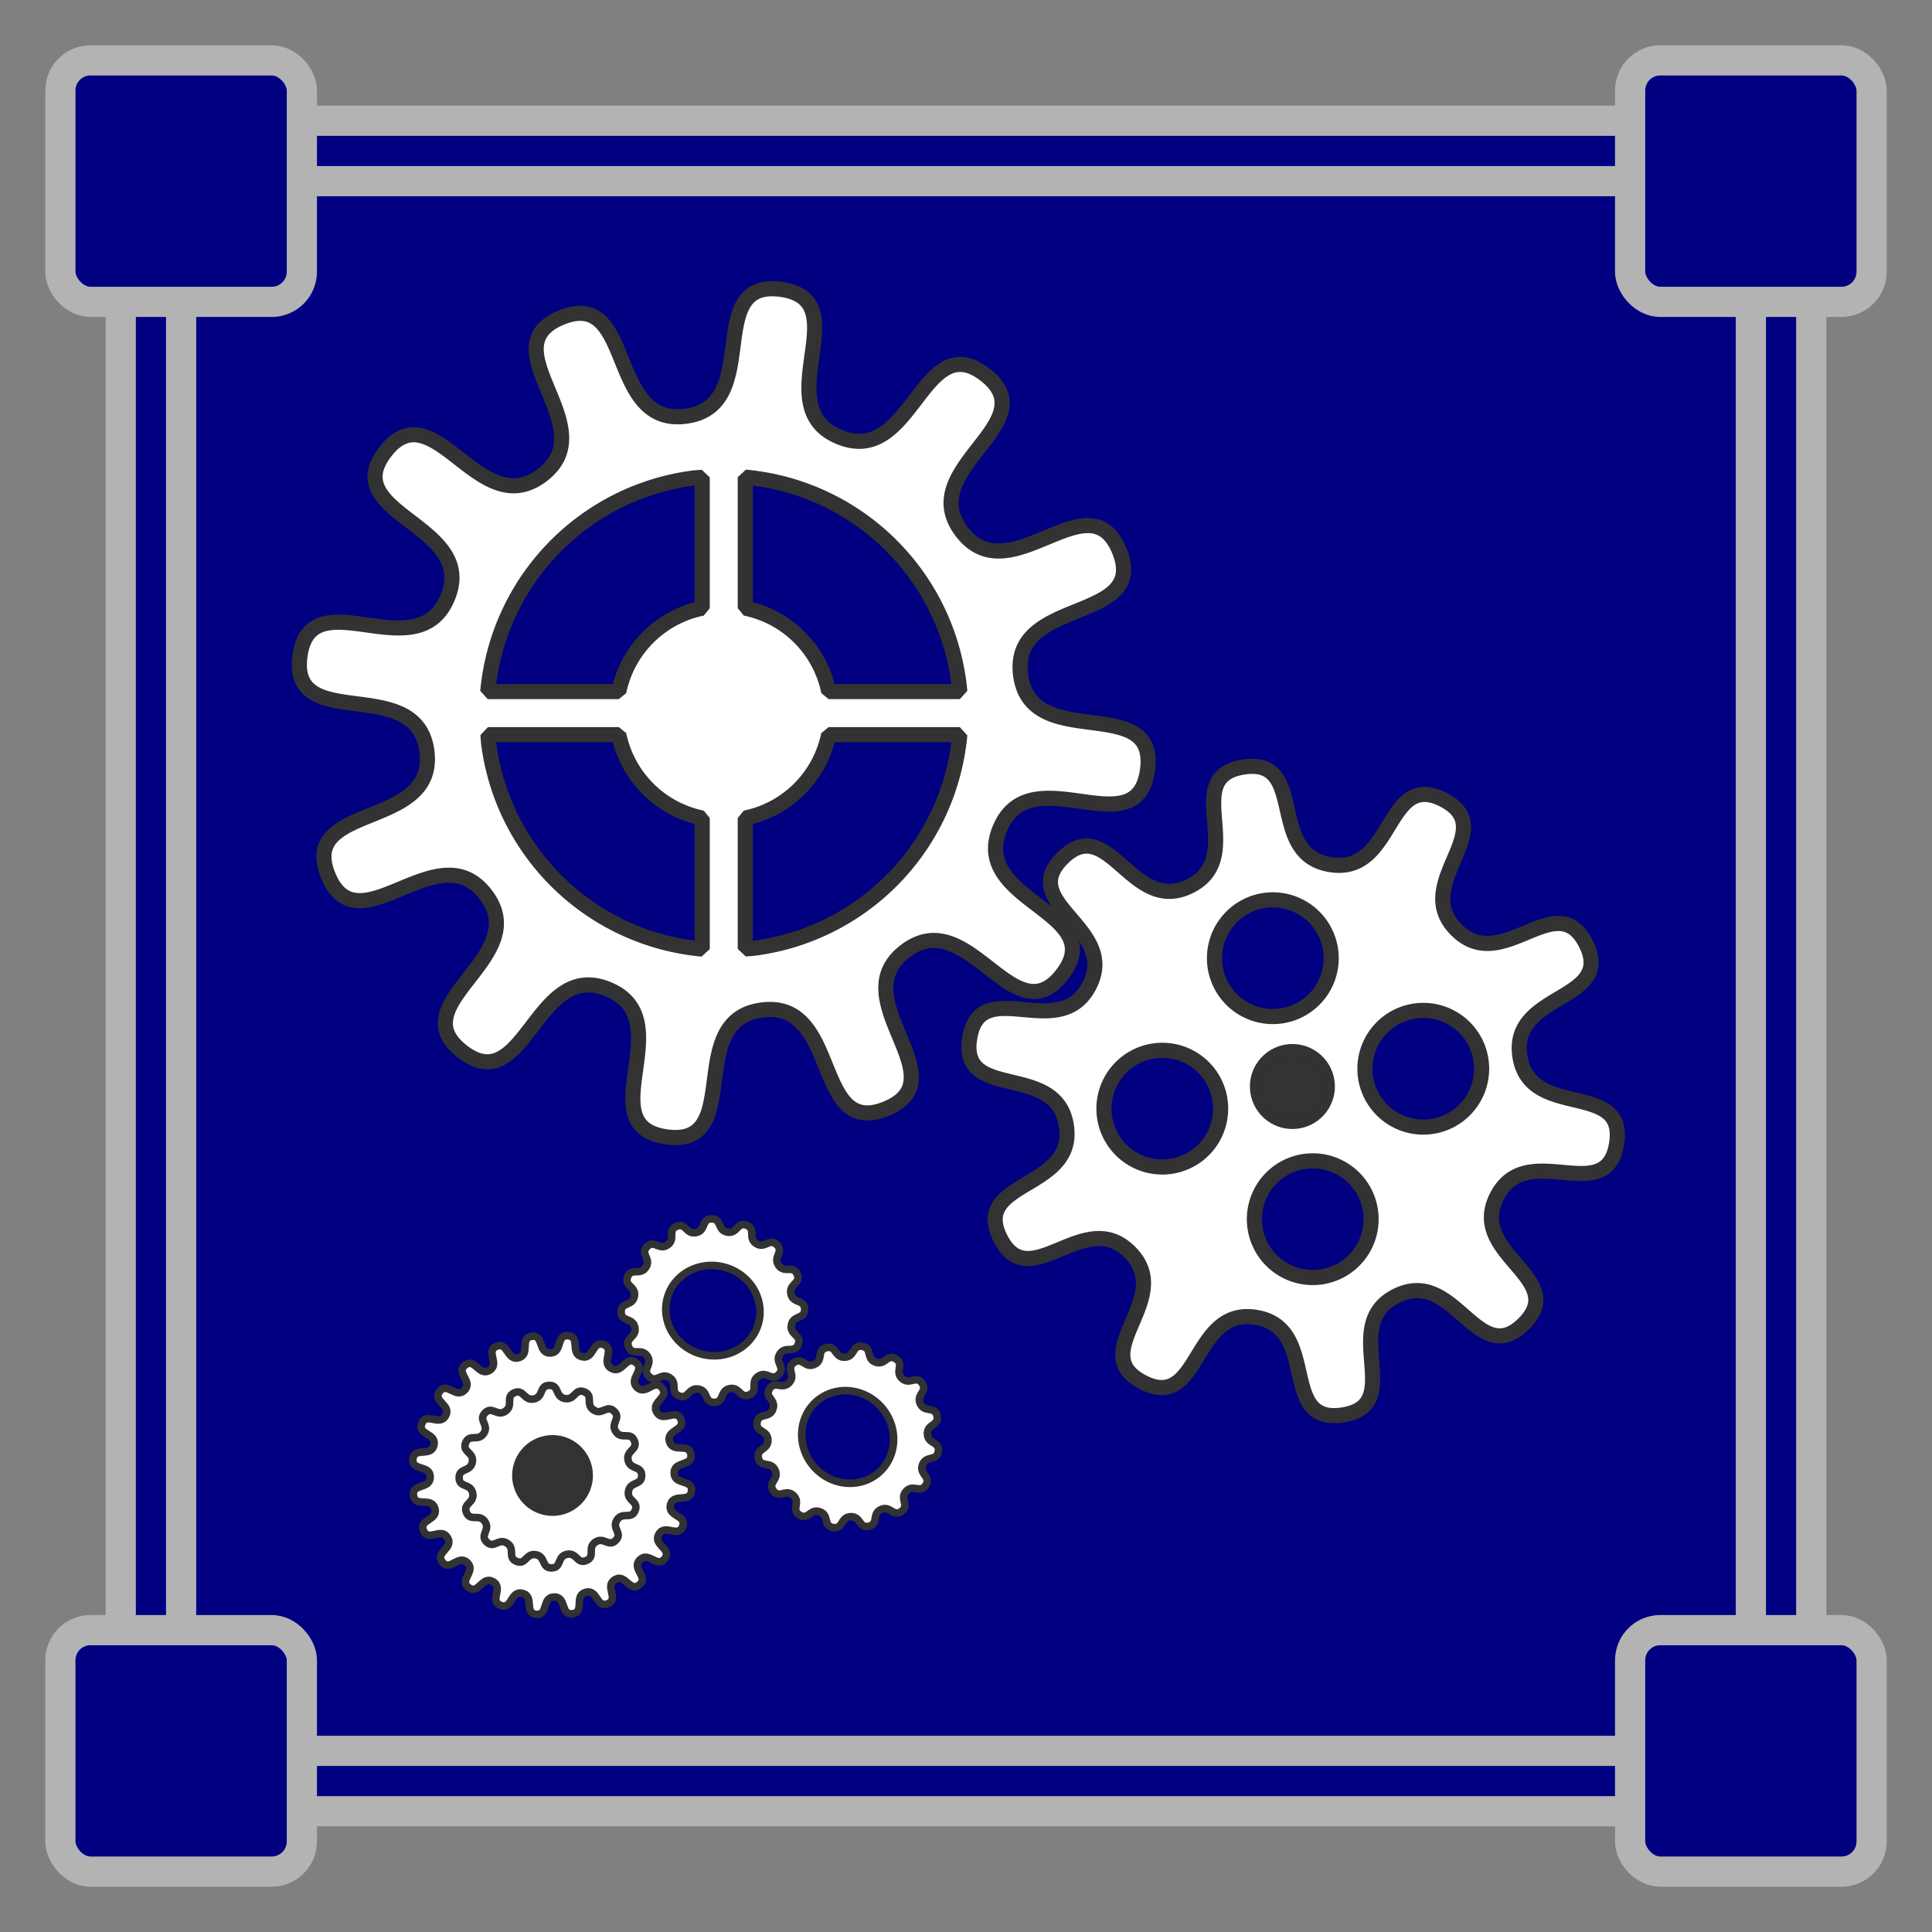 <?xml version="1.0" encoding="UTF-8" standalone="no"?>
<svg
   width="512"
   height="512"
   viewBox="0 0 135.467 135.467"
   version="1.1"
   id="svg8"
   sodipodi:docname="advanced_machine_parts.svg"
   inkscape:version="1.1.2 (0a00cf5339, 2022-02-04)"
   xmlns:inkscape="http://www.inkscape.org/namespaces/inkscape"
   xmlns:sodipodi="http://sodipodi.sourceforge.net/DTD/sodipodi-0.dtd"
   xmlns="http://www.w3.org/2000/svg"
   xmlns:svg="http://www.w3.org/2000/svg"
   xmlns:rdf="http://www.w3.org/1999/02/22-rdf-syntax-ns#"
   xmlns:cc="http://creativecommons.org/ns#"
   xmlns:dc="http://purl.org/dc/elements/1.1/">
  <rect x="0" y="0" width="135.467" height="135.467" fill="#808080" stroke="none"/>
  <defs
     id="defs2">
    <marker
       style="overflow:visible;"
       id="Arrow1Mend"
       refX="0.0"
       refY="0.0"
       orient="auto"
       inkscape:stockid="Arrow1Mend"
       inkscape:isstock="true">
      <path
         transform="scale(0.4) rotate(180) translate(10,0)"
         style="fill-rule:evenodd;stroke:#ffffff;stroke-width:1pt;stroke-opacity:1;fill:#ffffff;fill-opacity:1"
         d="M 0.0,0.0 L 5.0,-5.0 L -12.5,0.0 L 5.0,5.0 L 0.0,0.0 z "
         id="path868" />
    </marker>
    <marker
       style="overflow:visible;"
       id="marker1227"
       refX="0.0"
       refY="0.0"
       orient="auto"
       inkscape:stockid="Arrow1Lend"
       inkscape:isstock="true">
      <path
         transform="scale(0.8) rotate(180) translate(12.5,0)"
         style="fill-rule:evenodd;stroke:#ffffff;stroke-width:1pt;stroke-opacity:1;fill:#ffffff;fill-opacity:1"
         d="M 0.0,0.0 L 5.0,-5.0 L -12.5,0.0 L 5.0,5.0 L 0.0,0.0 z "
         id="path1225" />
    </marker>
    <marker
       style="overflow:visible;"
       id="Arrow1Lend"
       refX="0.0"
       refY="0.0"
       orient="auto"
       inkscape:stockid="Arrow1Lend"
       inkscape:isstock="true">
      <path
         transform="scale(0.8) rotate(180) translate(12.5,0)"
         style="fill-rule:evenodd;stroke:#ffffff;stroke-width:1pt;stroke-opacity:1;fill:#ffffff;fill-opacity:1"
         d="M 0.0,0.0 L 5.0,-5.0 L -12.5,0.0 L 5.0,5.0 L 0.0,0.0 z "
         id="path862" />
    </marker>
  </defs>
  <sodipodi:namedview
     id="base"
     pagecolor="#ffffff"
     bordercolor="#666666"
     borderopacity="1.0"
     inkscape:pageopacity="0"
     inkscape:pageshadow="2"
     inkscape:zoom="1.979899"
     inkscape:cx="203.79827"
     inkscape:cy="376.53436"
     inkscape:document-units="mm"
     inkscape:current-layer="layer1"
     inkscape:document-rotation="0"
     showgrid="true"
     inkscape:window-width="2560"
     inkscape:window-height="1343"
     inkscape:window-x="1200"
     inkscape:window-y="240"
     inkscape:window-maximized="1"
     inkscape:snap-grids="false"
     units="px"
     inkscape:pagecheckerboard="false"
     inkscape:snap-object-midpoints="true">
    <inkscape:grid
       type="xygrid"
       id="grid876"
       empcolor="#000000"
       empopacity="0.396"
       color="#757575"
       opacity="0.286"
       empspacing="4"
       units="px"
       spacingx="2.117"
       spacingy="2.117" />
  </sodipodi:namedview>
  <g
     inkscape:groupmode="layer"
     id="layer2"
     inkscape:label="Background">
    <rect
       style="opacity:0.997;fill:#000080;stroke:#b3b3b3;stroke-width:2.117;stroke-miterlimit:4;stroke-dasharray:none;stroke-opacity:1;stop-color:#000000;fill-opacity:1"
       id="rect957"
       width="118.533"
       height="118.533"
       x="8.467"
       y="8.467"
       rx="8.467"
       ry="8.467" />
    <rect
       style="opacity:0.997;fill:#000080;fill-opacity:1;stroke:#b3b3b3;stroke-width:2.117;stroke-miterlimit:4;stroke-dasharray:none;stroke-opacity:1;stop-color:#000000"
       id="rect1598"
       width="110.067"
       height="110.067"
       x="12.7"
       y="12.7"
       rx="2.117"
       ry="2.117" />
    <rect
       style="opacity:0.997;fill:#000080;stroke:#b3b3b3;stroke-width:2.117;stroke-miterlimit:4;stroke-dasharray:none;stroke-opacity:1;stop-color:#000000;fill-opacity:1"
       id="rect1295"
       width="16.933"
       height="16.933"
       x="4.233"
       y="4.233"
       rx="2.117"
       ry="2.117" />
    <rect
       style="opacity:0.997;fill:#000080;stroke:#b3b3b3;stroke-width:2.117;stroke-miterlimit:4;stroke-dasharray:none;stroke-opacity:1;stop-color:#000000;fill-opacity:1"
       id="rect1295-0"
       width="16.933"
       height="16.933"
       x="114.3"
       y="4.233"
       rx="2.117"
       ry="2.117" />
    <rect
       style="opacity:0.997;fill:#000080;stroke:#b3b3b3;stroke-width:2.117;stroke-miterlimit:4;stroke-dasharray:none;stroke-opacity:1;stop-color:#000000;fill-opacity:1"
       id="rect1295-6"
       width="16.933"
       height="16.933"
       x="4.233"
       y="114.3"
       rx="2.117"
       ry="2.117" />
    <rect
       style="opacity:0.997;fill:#000080;stroke:#b3b3b3;stroke-width:2.117;stroke-miterlimit:4;stroke-dasharray:none;stroke-opacity:1;stop-color:#000000;fill-opacity:1"
       id="rect1295-2"
       width="16.933"
       height="16.933"
       x="114.3"
       y="114.3"
       rx="2.117"
       ry="2.117" />
  </g>
  <g
     inkscape:label="Icon"
     inkscape:groupmode="layer"
     id="layer1">
    <g
       id="g724"
       transform="matrix(0.622,0.457,-0.457,0.622,73.318,-21.675)"
       style="stroke-width:1.371;stroke-miterlimit:4;stroke-dasharray:none">
      <path
         id="path288"
         style="fill:#ffffff;stroke:#333333;stroke-width:5.183;stroke-linecap:round;stroke-linejoin:bevel;stroke-miterlimit:4;stroke-dasharray:none;stroke-opacity:0.996;stop-color:#000000"
         d="m 338.721,225.361 c -1.114,-0.052 -2.354,0.022 -3.734,0.24 -22.089,3.499 1.8,30.737 -18.127,40.891 -19.927,10.153 -27.922,-25.183 -43.736,-9.369 -15.814,15.814 19.522,23.809 9.369,43.736 -10.153,19.927 -37.392,-3.962 -40.891,18.127 -3.499,22.089 29.791,7.788 33.289,29.877 3.499,22.089 -32.581,18.774 -22.428,38.701 10.153,19.927 28.678,-11.211 44.492,4.604 15.814,15.814 -15.323,34.339 4.604,44.492 19.927,10.153 16.612,-25.924 38.701,-22.426 22.089,3.499 7.788,36.786 29.877,33.287 22.089,-3.499 -1.8,-30.737 18.127,-40.891 C 408.191,396.478 416.186,431.814 432,416 c 15.814,-15.814 -19.522,-23.809 -9.369,-43.736 10.153,-19.927 37.392,3.962 40.891,-18.127 3.499,-22.089 -29.789,-7.788 -33.287,-29.877 -3.499,-22.089 32.579,-18.774 22.426,-38.701 -10.153,-19.927 -28.678,11.211 -44.492,-4.604 -15.814,-15.814 15.323,-34.339 -4.604,-44.492 -19.927,-10.153 -16.612,25.926 -38.701,22.428 -20.709,-3.28 -9.432,-32.742 -26.143,-33.529 z M 320,284 a 20,20 0 0 1 20,20 20,20 0 0 1 -20,20 20,20 0 0 1 -20,-20 20,20 0 0 1 20,-20 z m 64,0 a 20,20 0 0 1 20,20 20,20 0 0 1 -20,20 20,20 0 0 1 -20,-20 20,20 0 0 1 20,-20 z m -64,64 a 20,20 0 0 1 20,20 20,20 0 0 1 -20,20 20,20 0 0 1 -20,-20 20,20 0 0 1 20,-20 z m 64,0 a 20,20 0 0 1 20,20 20,20 0 0 1 -20,20 20,20 0 0 1 -20,-20 20,20 0 0 1 20,-20 z"
         transform="scale(0.265)" />
      <circle
         style="fill:#333333;stroke:#333333;stroke-width:1.371;stroke-linecap:round;stroke-linejoin:bevel;stroke-miterlimit:4;stroke-dasharray:none;stroke-opacity:0.996;stop-color:#000000"
         id="path392-3-5"
         cx="93.133"
         cy="88.9"
         r="3.175" />
    </g>
    <path
       id="rect1728"
       style="fill:#ffffff;stroke:#333333;stroke-width:4;stroke-linecap:round;stroke-linejoin:bevel;stroke-miterlimit:4;stroke-dasharray:none;stroke-opacity:0.996;stop-color:#000000"
       d="M 203.908 76.402 C 187.25 76.852 201.237 107.586 181.393 110.139 C 161.874 112.65 167.121 80.5 151.854 83.043 C 150.836 83.213 149.725 83.537 148.512 84.035 C 129.094 92.011 160.164 112.985 143.473 125.715 C 126.781 138.445 114.773 102.933 101.945 119.549 C 89.117 136.165 126.51 138.794 118.42 158.164 C 110.329 177.534 82.176 152.786 79.375 173.59 C 76.574 194.394 110.273 177.973 112.951 198.793 C 115.63 219.613 78.87 212.256 86.846 231.674 C 94.822 251.091 115.796 220.021 128.525 236.713 C 141.255 253.404 105.743 265.414 122.359 278.242 C 138.975 291.07 141.607 253.675 160.977 261.766 C 180.347 269.856 155.596 298.011 176.4 300.812 C 197.204 303.614 180.783 269.915 201.604 267.236 C 222.424 264.558 215.067 301.316 234.484 293.34 C 253.902 285.364 222.832 264.39 239.523 251.66 C 256.215 238.93 268.225 274.442 281.053 257.826 C 293.881 241.21 256.486 238.581 264.576 219.211 C 272.667 199.841 300.822 224.589 303.623 203.785 C 306.425 182.981 272.725 199.402 270.047 178.582 C 267.368 157.762 304.126 165.119 296.15 145.701 C 288.175 126.284 267.2 157.354 254.471 140.662 C 241.741 123.971 277.253 111.961 260.637 99.133 C 244.021 86.305 241.391 123.7 222.021 115.609 C 202.651 107.519 227.4 79.364 206.596 76.562 C 205.621 76.431 204.727 76.38 203.908 76.402 z M 197.195 126.252 A 62.724 62.724 0 0 1 253.711 180.684 A 62.724 62.724 0 0 1 253.961 182.99 L 219.271 182.99 A 28.354 28.354 0 0 0 197.195 160.914 L 197.195 126.252 z M 185.801 126.301 L 185.801 160.93 A 28.354 28.354 0 0 0 163.74 182.99 L 129.062 182.99 A 62.724 62.724 0 0 1 183.494 126.475 A 62.724 62.724 0 0 1 185.801 126.301 z M 129.113 194.385 L 163.74 194.385 A 28.354 28.354 0 0 0 185.801 216.445 L 185.801 251.123 A 62.724 62.724 0 0 1 129.287 196.691 A 62.724 62.724 0 0 1 129.113 194.385 z M 219.256 194.385 L 253.957 194.385 A 62.724 62.724 0 0 1 199.502 250.898 A 62.724 62.724 0 0 1 197.195 251.072 L 197.195 216.445 A 28.354 28.354 0 0 0 219.256 194.385 z "
       transform="scale(0.265)" />
    <path
       sodipodi:type="star"
       style="fill:#ffffff;stroke:#333333;stroke-width:4.109;stroke-linecap:round;stroke-linejoin:bevel;stroke-miterlimit:4;stroke-dasharray:none;stroke-opacity:0.996;stop-color:#000000"
       id="path1908"
       inkscape:flatsided="false"
       sodipodi:sides="24"
       sodipodi:cx="120.26876"
       sodipodi:cy="338.54938"
       sodipodi:r1="76.371277"
       sodipodi:r2="66.443008"
       sodipodi:arg1="0.86245981"
       sodipodi:arg2="0.9933595"
       inkscape:rounded="0.5"
       inkscape:randomized="0"
       d="m 169.954,396.549 c -5.17,4.429 -7.711,-6.046 -13.415,-2.33 -5.704,3.716 2.851,10.273 -3.289,13.213 -6.14,2.94 -5.883,-7.836 -12.355,-5.722 -6.472,2.113 0.095,10.661 -6.597,11.911 -6.692,1.251 -3.655,-9.091 -10.453,-8.725 -6.798,0.366 -2.667,10.322 -9.455,9.798 -6.788,-0.524 -1.177,-9.728 -7.839,-11.133 -6.661,-1.406 -5.248,9.28 -11.669,7.017 -6.421,-2.263 1.38,-9.701 -4.69,-12.783 -6.071,-3.082 -7.471,7.606 -13.087,3.758 -5.616,-3.848 3.844,-9.013 -1.222,-13.561 -5.066,-4.548 -9.185,5.413 -13.614,0.243 -4.429,-5.17 6.046,-7.711 2.33,-13.415 -3.716,-5.704 -10.273,2.851 -13.213,-3.289 -2.94,-6.14 7.836,-5.883 5.722,-12.355 -2.113,-6.472 -10.661,0.095 -11.911,-6.597 -1.251,-6.692 9.091,-3.655 8.725,-10.453 -0.366,-6.798 -10.322,-2.667 -9.798,-9.455 0.524,-6.788 9.728,-1.177 11.133,-7.839 1.406,-6.661 -9.28,-5.248 -7.017,-11.669 2.263,-6.421 9.701,1.38 12.783,-4.69 3.082,-6.071 -7.606,-7.471 -3.758,-13.087 3.848,-5.616 9.013,3.844 13.561,-1.222 4.548,-5.066 -5.413,-9.185 -0.243,-13.614 5.17,-4.429 7.711,6.046 13.415,2.33 5.704,-3.716 -2.851,-10.273 3.289,-13.213 6.14,-2.94 5.883,7.836 12.355,5.722 6.472,-2.113 -0.095,-10.661 6.597,-11.911 6.692,-1.251 3.655,9.091 10.453,8.725 6.798,-0.366 2.667,-10.322 9.455,-9.798 6.788,0.524 1.177,9.728 7.839,11.133 6.661,1.406 5.248,-9.28 11.669,-7.017 6.421,2.263 -1.38,9.701 4.69,12.783 6.071,3.082 7.471,-7.606 13.087,-3.758 5.616,3.848 -3.844,9.013 1.222,13.561 5.066,4.548 9.185,-5.413 13.614,-0.243 4.429,5.17 -6.046,7.711 -2.33,13.415 3.716,5.704 10.273,-2.851 13.213,3.289 2.94,6.14 -7.836,5.883 -5.722,12.355 2.113,6.472 10.661,-0.095 11.911,6.597 1.251,6.692 -9.091,3.655 -8.725,10.453 0.366,6.798 10.322,2.667 9.798,9.455 -0.524,6.788 -9.728,1.177 -11.133,7.839 -1.406,6.661 9.28,5.248 7.017,11.669 -2.263,6.421 -9.701,-1.38 -12.783,4.69 -3.082,6.071 7.606,7.471 3.758,13.087 -3.848,5.616 -9.013,-3.844 -13.561,1.222 -4.548,5.066 5.413,9.185 0.243,13.614 z"
       transform="matrix(0.038,-0.123,0.123,0.038,-7.493,105.352)" />
    <path
       sodipodi:type="star"
       style="fill:#ffffff;stroke:#333333;stroke-width:6.282;stroke-linecap:round;stroke-linejoin:bevel;stroke-miterlimit:4;stroke-dasharray:none;stroke-opacity:0.996;stop-color:#000000"
       id="path1908-5"
       inkscape:flatsided="false"
       sodipodi:sides="16"
       sodipodi:cx="120.26876"
       sodipodi:cy="338.54938"
       sodipodi:r1="76.371277"
       sodipodi:r2="66.443008"
       sodipodi:arg1="0.86245981"
       sodipodi:arg2="1.0588094"
       inkscape:rounded="0.5"
       inkscape:randomized="0"
       transform="matrix(0.025,-0.08,0.08,0.025,8.502,104.696)"
       d="m 169.954,396.549 c -6.506,5.573 -9.665,-4.274 -17.134,-0.077 -7.468,4.197 -0.7,12.016 -8.844,14.675 -8.144,2.659 -7.294,-7.647 -15.8,-6.628 -8.506,1.02 -5.245,10.833 -13.787,10.174 -8.542,-0.66 -3.813,-9.856 -12.061,-12.17 -8.249,-2.313 -8.991,8.002 -16.63,4.123 -7.639,-3.878 0.25,-10.565 -6.486,-15.859 -6.736,-5.294 -11.369,3.952 -16.943,-2.555 -5.573,-6.506 4.274,-9.665 0.077,-17.134 -4.197,-7.468 -12.016,-0.7 -14.675,-8.844 -2.659,-8.144 7.647,-7.294 6.628,-15.8 -1.02,-8.506 -10.833,-5.245 -10.174,-13.787 0.66,-8.542 9.856,-3.813 12.17,-12.061 2.313,-8.249 -8.002,-8.991 -4.123,-16.63 3.878,-7.639 10.565,0.25 15.859,-6.486 5.294,-6.736 -3.952,-11.369 2.555,-16.942 6.506,-5.573 9.665,4.274 17.134,0.077 7.468,-4.197 0.7,-12.016 8.844,-14.675 8.144,-2.659 7.294,7.647 15.8,6.628 8.506,-1.02 5.245,-10.833 13.787,-10.174 8.542,0.66 3.813,9.856 12.061,12.17 8.249,2.313 8.991,-8.002 16.63,-4.123 7.639,3.878 -0.25,10.565 6.486,15.859 6.736,5.294 11.369,-3.952 16.943,2.555 5.573,6.506 -4.274,9.665 -0.077,17.134 4.197,7.468 12.016,0.7 14.675,8.844 2.659,8.144 -7.647,7.294 -6.628,15.8 1.02,8.506 10.833,5.245 10.174,13.787 -0.66,8.542 -9.856,3.813 -12.17,12.061 -2.313,8.249 8.002,8.991 4.123,16.63 -3.878,7.639 -10.565,-0.25 -15.859,6.486 -5.294,6.736 3.952,11.369 -2.555,16.942 z" />
    <path
       id="path1908-5-6-2"
       style="fill:#ffffff;stroke:#333333;stroke-width:0.529;stroke-linecap:round;stroke-linejoin:bevel;stroke-miterlimit:4;stroke-dasharray:none;stroke-opacity:0.996;stop-color:#000000"
       d="m 44.006,89.526 c -0.266,0.671 0.605,0.653 0.475,1.363 -0.13,0.71 -0.938,0.385 -0.927,1.106 0.011,0.722 0.809,0.372 0.96,1.078 0.152,0.706 -0.719,0.714 -0.433,1.377 0.286,0.662 0.889,0.034 1.299,0.627 0.41,0.594 -0.391,0.935 0.127,1.438 0.518,0.502 0.835,-0.309 1.441,0.083 0.606,0.392 -0.004,1.014 0.667,1.28 0.671,0.266 0.653,-0.605 1.363,-0.475 0.71,0.13 0.385,0.938 1.106,0.927 0.722,-0.011 0.372,-0.809 1.078,-0.96 0.706,-0.152 0.714,0.719 1.377,0.433 0.662,-0.286 0.034,-0.89 0.628,-1.3 0.594,-0.41 0.935,0.392 1.438,-0.127 0.502,-0.518 -0.309,-0.835 0.083,-1.441 0.392,-0.606 1.014,0.004 1.28,-0.667 0.266,-0.671 -0.605,-0.653 -0.475,-1.363 0.13,-0.71 0.938,-0.384 0.927,-1.106 -0.011,-0.722 -0.809,-0.372 -0.96,-1.078 -0.152,-0.706 0.719,-0.714 0.433,-1.377 -0.286,-0.662 -0.89,-0.034 -1.3,-0.628 -0.41,-0.594 0.392,-0.936 -0.126,-1.438 -0.518,-0.502 -0.835,0.309 -1.441,-0.082 -0.606,-0.392 0.004,-1.014 -0.667,-1.28 -0.671,-0.266 -0.653,0.605 -1.363,0.475 -0.71,-0.13 -0.384,-0.938 -1.106,-0.927 -0.722,0.011 -0.372,0.809 -1.078,0.96 -0.706,0.152 -0.714,-0.719 -1.377,-0.433 -0.662,0.286 -0.034,0.89 -0.628,1.3 -0.594,0.41 -0.936,-0.392 -1.438,0.126 -0.502,0.518 0.309,0.835 -0.082,1.441 -0.392,0.606 -1.014,-0.004 -1.28,0.667 z m 2.812,1.389 a 3.317,3.153 17.21 0 1 4.101,-2.03 3.317,3.153 17.21 0 1 2.236,3.993 3.317,3.153 17.21 0 1 -4.102,2.03 3.317,3.153 17.21 0 1 -2.236,-3.993 z" />
    <path
       id="path1908-5-6-2-9"
       style="fill:#ffffff;stroke:#333333;stroke-width:0.529;stroke-linecap:round;stroke-linejoin:bevel;stroke-miterlimit:4;stroke-dasharray:none;stroke-opacity:0.996;stop-color:#000000"
       d="m 55.668,95.543 c -0.585,0.423 0.159,0.876 -0.332,1.404 -0.491,0.529 -0.998,-0.179 -1.376,0.435 -0.378,0.614 0.482,0.748 0.231,1.425 -0.251,0.677 -0.991,0.216 -1.105,0.929 -0.114,0.713 0.732,0.506 0.759,1.227 0.027,0.721 -0.832,0.579 -0.665,1.281 0.167,0.702 0.87,0.188 1.171,0.844 0.301,0.656 -0.548,0.853 -0.125,1.438 0.423,0.585 0.876,-0.159 1.404,0.332 0.529,0.491 -0.179,0.998 0.435,1.376 0.614,0.378 0.748,-0.482 1.425,-0.231 0.677,0.251 0.216,0.991 0.929,1.105 0.713,0.114 0.507,-0.732 1.228,-0.759 0.721,-0.027 0.578,0.833 1.28,0.666 0.702,-0.167 0.188,-0.87 0.844,-1.171 0.656,-0.301 0.853,0.548 1.438,0.125 0.585,-0.423 -0.159,-0.876 0.332,-1.405 0.491,-0.529 0.998,0.18 1.376,-0.434 0.378,-0.614 -0.482,-0.748 -0.231,-1.425 0.251,-0.677 0.991,-0.216 1.105,-0.929 0.114,-0.713 -0.732,-0.507 -0.759,-1.228 -0.027,-0.721 0.833,-0.579 0.666,-1.281 -0.167,-0.702 -0.87,-0.188 -1.171,-0.844 -0.301,-0.656 0.548,-0.853 0.125,-1.438 -0.423,-0.585 -0.876,0.159 -1.405,-0.332 -0.529,-0.491 0.18,-0.997 -0.435,-1.376 -0.615,-0.378 -0.748,0.482 -1.425,0.231 -0.677,-0.251 -0.216,-0.991 -0.929,-1.105 -0.713,-0.114 -0.507,0.732 -1.228,0.759 -0.721,0.027 -0.579,-0.833 -1.281,-0.666 -0.702,0.167 -0.188,0.871 -0.844,1.171 -0.656,0.301 -0.853,-0.548 -1.438,-0.125 z m 1.625,2.683 a 3.317,3.153 49.712 0 1 4.549,0.492 3.317,3.153 49.712 0 1 -0.259,4.569 3.317,3.153 49.712 0 1 -4.55,-0.492 3.317,3.153 49.712 0 1 0.26,-4.569 z" />
    <circle
       style="fill:#333333;stroke:#333333;stroke-width:0.529;stroke-linecap:round;stroke-linejoin:bevel;stroke-miterlimit:4;stroke-dasharray:none;stroke-opacity:0.996;stop-color:#000000"
       id="path2447"
       cx="-87.362"
       cy="67.618"
       r="2.569"
       transform="rotate(-72.79)" />
  </g>
</svg>
